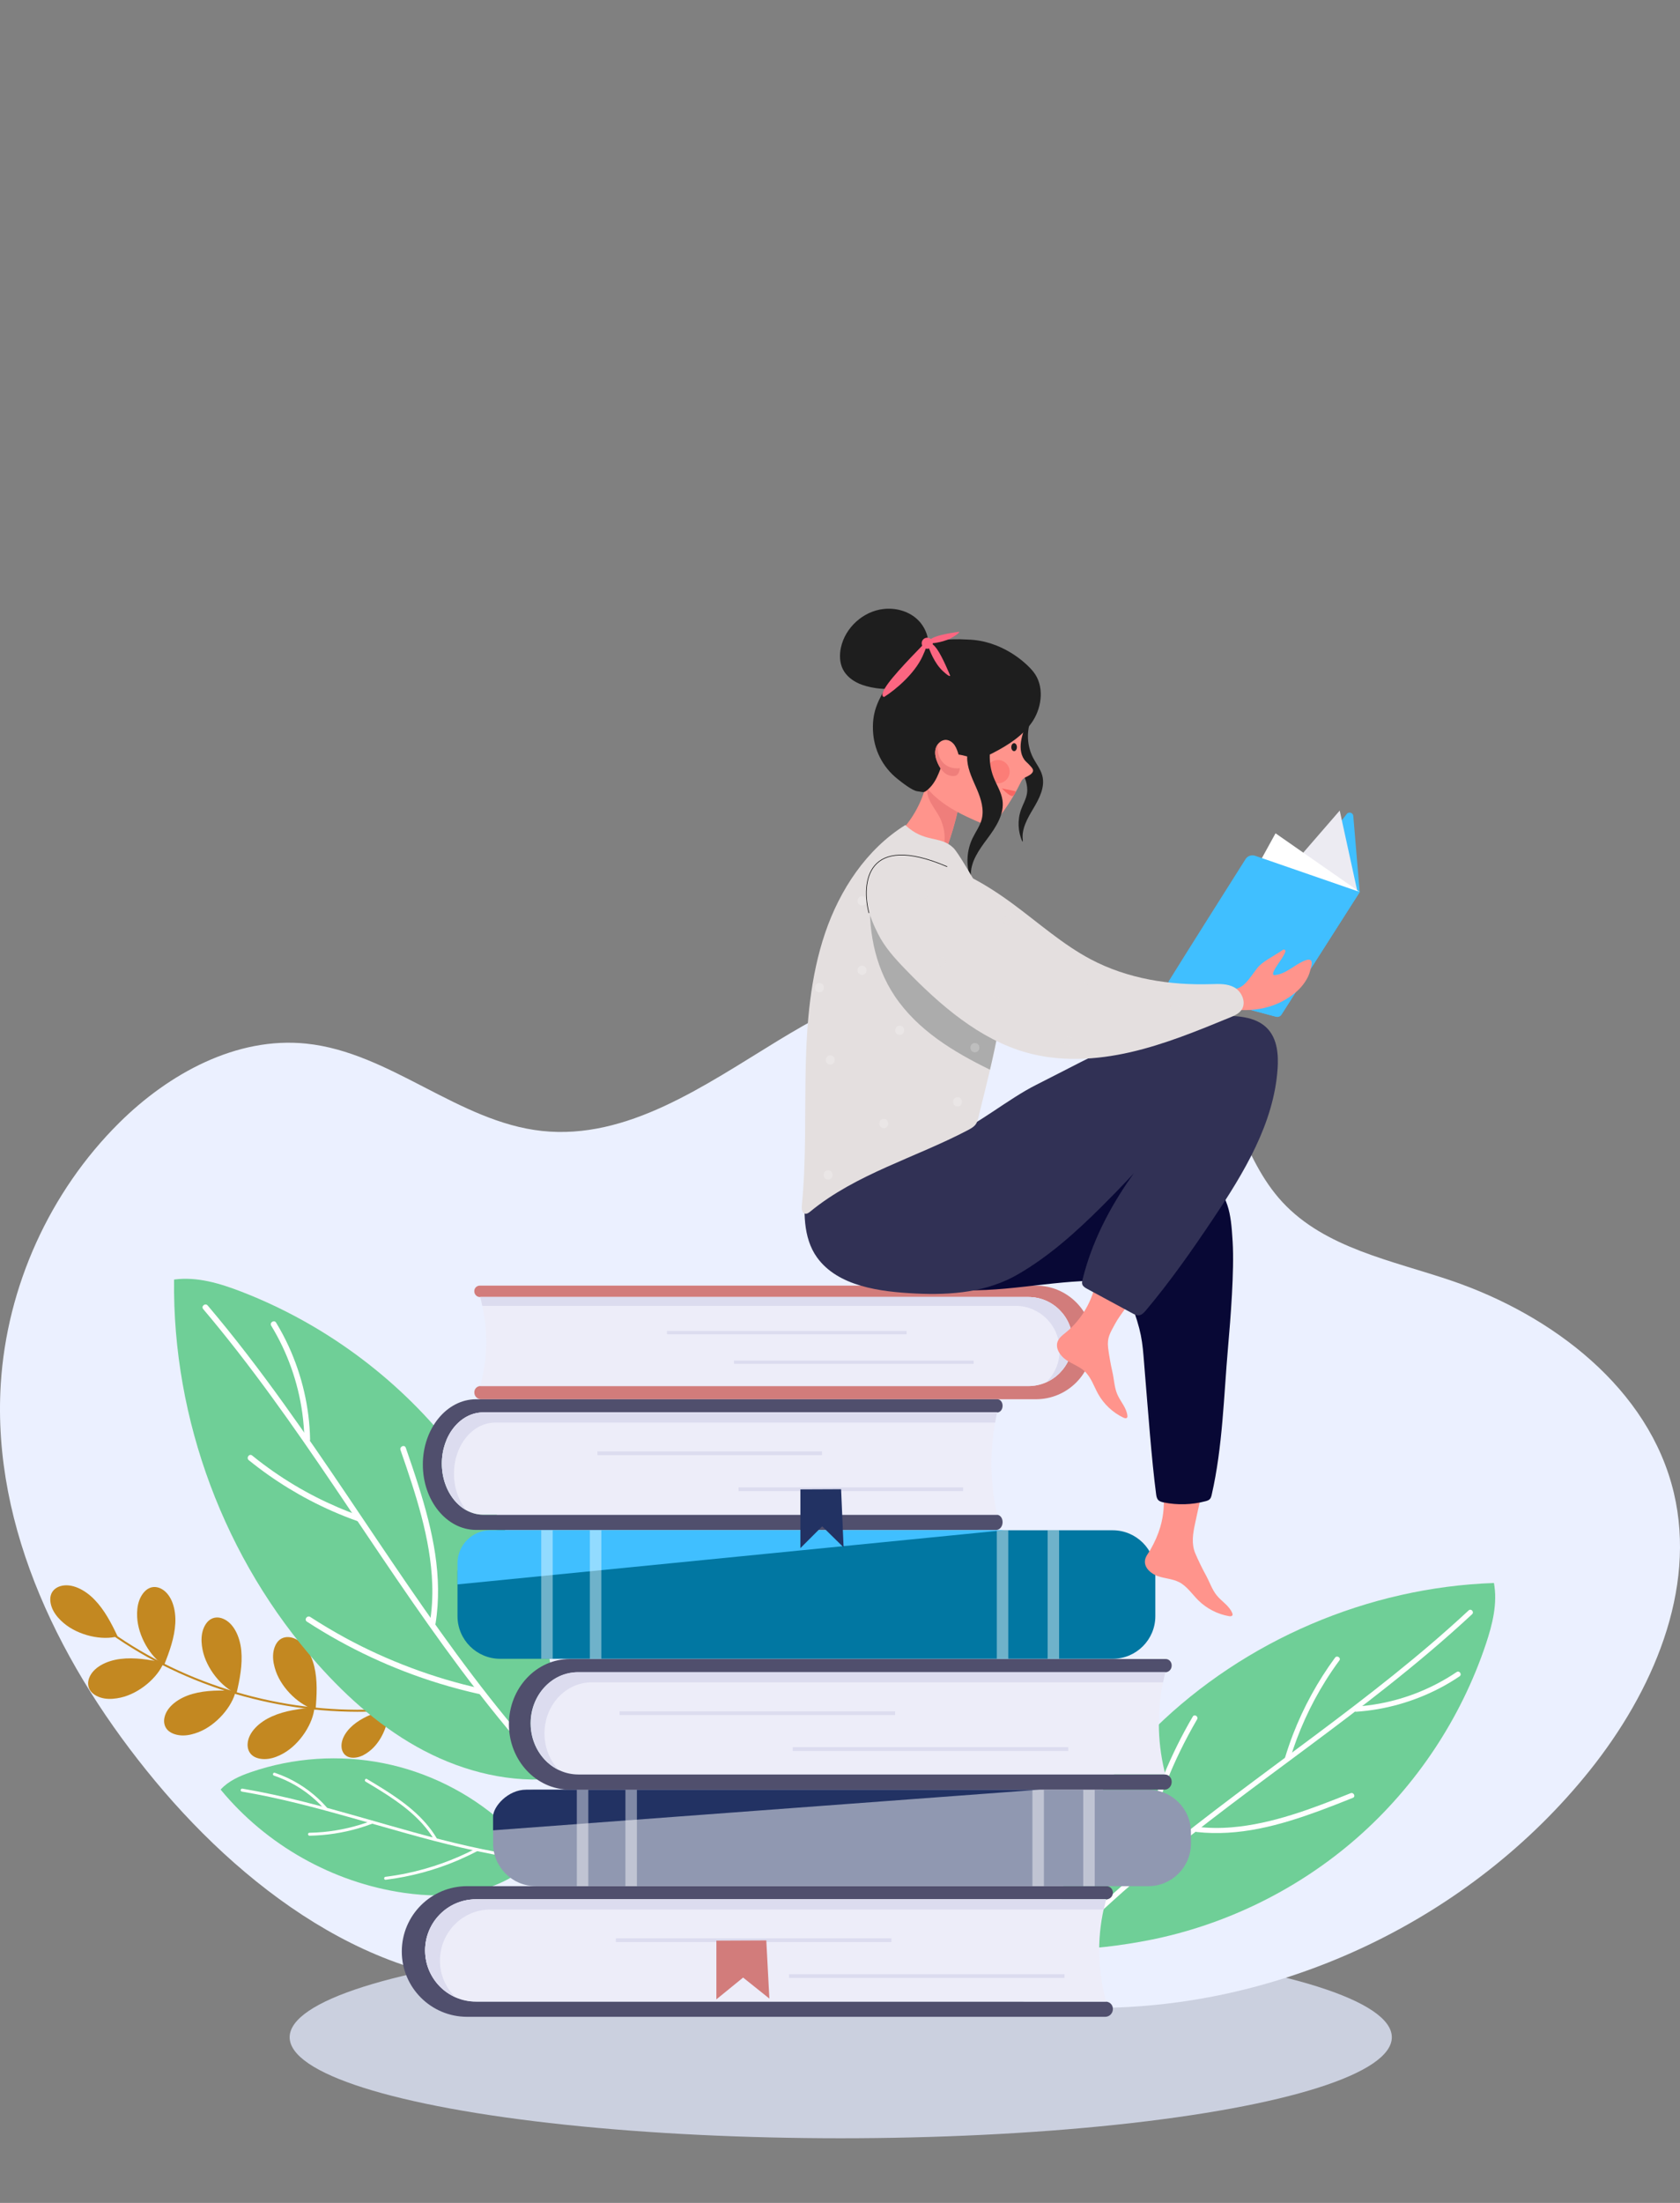 <svg width="290" height="380" viewBox="0 0 290 380" fill="none" xmlns="http://www.w3.org/2000/svg">
    <rect x="0" y="0" width="290" height="380" fill="#808080" stroke="none"/>
    <g clip-path="url(#clip0_1_405)">
        <ellipse cx="145.128" cy="351.424" rx="95.128" ry="17.424" fill="#CBD0DF" />
        <path
            d="M92.922 341.913C67.101 344.229 43.324 327.138 26.768 307.207C10.736 287.91 -1.411 263.785 0.132 238.752C1.174 221.928 8.59 205.573 20.565 193.694C29.141 185.188 40.841 178.779 52.863 180.023C67.336 181.518 79.076 193.522 93.541 195.087C108.272 196.675 121.586 187.254 134.234 179.546C145.622 172.605 158.027 166.626 171.317 165.57C184.616 164.514 198.979 169.193 206.725 180.039C212.755 188.49 214.314 199.759 221.378 207.373C228.755 215.315 240.26 217.42 250.527 220.91C268.015 226.865 284.673 239.542 288.934 257.501C292.92 274.31 285.222 291.901 274.43 305.392C253.997 330.926 221.573 346.451 188.845 346.357C182.117 346.342 175.241 345.661 169.14 342.828"
            fill="#EBF0FF" />
        <g opacity="0.46">
            <path opacity="0.46"
                d="M155.427 146.343C156.453 146.343 156.453 144.747 155.427 144.747C154.401 144.747 154.401 146.343 155.427 146.343Z"
                fill="white" />
        </g>
        <path
            d="M92.413 320.581C89.625 323.539 85.811 325.425 81.84 326.301C77.87 327.178 73.735 327.091 69.709 326.512C57.452 324.744 45.948 318.265 38.085 308.702C39.447 307.192 41.398 306.347 43.324 305.689C50.623 303.177 58.596 302.645 66.169 304.148C73.742 305.65 80.901 309.203 86.68 314.313C88.317 315.753 91.395 318.671 92.413 320.581Z"
            fill="#6FCF97" />
        <path
            d="M41.742 309.046C48.172 310.134 54.484 311.817 60.757 313.585C67.031 315.361 73.288 317.232 79.64 318.711C83.187 319.54 86.766 320.244 90.385 320.737C90.706 320.784 90.808 320.283 90.487 320.236C84.033 319.352 77.69 317.795 71.409 316.066C65.112 314.336 58.87 312.427 52.542 310.831C49.002 309.938 45.439 309.148 41.844 308.538C41.523 308.491 41.421 308.992 41.742 309.046Z"
            fill="white" />
        <path
            d="M82.107 318.891C80.219 319.877 78.261 320.73 76.256 321.442C74.251 322.154 72.192 322.733 70.109 323.163C68.926 323.406 67.736 323.601 66.537 323.75C66.216 323.789 66.247 324.298 66.576 324.259C68.722 323.993 70.853 323.578 72.944 323.015C75.027 322.451 77.079 321.747 79.068 320.894C80.196 320.409 81.308 319.884 82.396 319.313C82.522 319.251 82.537 319.063 82.467 318.961C82.373 318.836 82.224 318.828 82.107 318.891Z"
            fill="white" />
        <path
            d="M75.356 317.044C74.298 315.283 72.92 313.742 71.385 312.388C69.826 311.018 68.111 309.829 66.357 308.718C65.362 308.092 64.352 307.481 63.342 306.879C63.06 306.714 62.833 307.168 63.115 307.333C64.877 308.381 66.631 309.438 68.307 310.619C69.968 311.785 71.542 313.084 72.904 314.594C73.664 315.44 74.353 316.355 74.933 317.325C75.105 317.607 75.528 317.325 75.356 317.044Z"
            fill="white" />
        <path
            d="M64.125 314.094C61.447 315.103 58.651 315.753 55.8 316.019C55.001 316.097 54.202 316.136 53.404 316.152C53.075 316.16 53.114 316.668 53.443 316.66C56.325 316.606 59.199 316.167 61.964 315.354C62.747 315.127 63.53 314.861 64.297 314.571C64.595 314.461 64.43 313.984 64.125 314.094Z"
            fill="white" />
        <path
            d="M56.395 311.762C54.523 309.633 52.221 307.912 49.66 306.699C48.939 306.362 48.195 306.065 47.444 305.807C47.13 305.705 46.974 306.182 47.287 306.292C49.895 307.168 52.315 308.577 54.359 310.416C54.946 310.94 55.495 311.503 56.019 312.098C56.239 312.349 56.614 312.004 56.395 311.762Z"
            fill="white" />
        <path
            d="M183.48 335.965C182.337 328.938 183.762 321.629 186.769 315.174C189.777 308.718 194.296 303.052 199.394 298.075C214.901 282.918 236.195 273.809 257.881 273.066C258.531 276.571 257.631 280.179 256.503 283.559C252.219 296.385 244.481 308.045 234.316 316.973C224.15 325.902 211.588 332.076 198.313 334.682C194.578 335.41 187.232 336.576 183.48 335.965Z"
            fill="#6FCF97" />
        <path
            d="M253.519 277.792C245.147 285.578 236.093 292.566 226.938 299.406C217.783 306.245 208.518 312.951 199.684 320.205C194.75 324.259 189.957 328.492 185.415 332.984C185.007 333.383 185.595 334.056 186.002 333.649C194.116 325.612 203.028 318.452 212.121 311.558C221.237 304.649 230.541 297.997 239.508 290.892C244.52 286.924 249.423 282.808 254.106 278.457C254.529 278.066 253.942 277.401 253.519 277.792Z"
            fill="white" />
        <path
            d="M196.817 323.429C197.452 319.751 198.352 316.12 199.496 312.568C200.639 309.015 202.026 305.541 203.655 302.184C204.579 300.282 205.573 298.42 206.638 296.596C206.928 296.103 206.184 295.61 205.894 296.111C203.976 299.382 202.292 302.786 200.851 306.3C199.41 309.798 198.212 313.405 197.28 317.067C196.747 319.149 196.301 321.254 195.932 323.374C195.893 323.609 196.128 323.836 196.348 323.844C196.606 323.86 196.77 323.664 196.817 323.429Z"
            fill="white" />
        <path
            d="M206.576 316.019C210.147 316.418 213.773 316.144 217.29 315.447C220.861 314.743 224.346 313.616 227.761 312.364C229.695 311.652 231.614 310.893 233.532 310.126C234.065 309.915 233.673 309.117 233.141 309.328C229.805 310.658 226.46 311.981 223.03 313.045C219.639 314.101 216.146 314.923 212.598 315.213C210.609 315.377 208.612 315.354 206.631 315.127C206.067 315.064 206.012 315.948 206.576 316.019Z"
            fill="white" />
        <path
            d="M222.646 303.53C224.095 298.74 226.171 294.147 228.833 289.906C229.577 288.716 230.368 287.558 231.199 286.431C231.535 285.97 230.791 285.484 230.455 285.946C227.463 290.015 225.019 294.476 223.195 299.187C222.678 300.525 222.216 301.886 221.801 303.256C221.636 303.796 222.482 304.077 222.646 303.53Z"
            fill="white" />
        <path
            d="M234.128 295.274C239.085 294.937 243.933 293.568 248.35 291.299C249.595 290.657 250.794 289.945 251.953 289.162C252.43 288.842 251.921 288.106 251.444 288.427C247.449 291.119 242.899 292.989 238.169 293.865C236.814 294.116 235.443 294.288 234.065 294.382C233.485 294.421 233.556 295.313 234.128 295.274Z"
            fill="white" />
        <path
            d="M76.609 293.411C72.646 294.241 68.62 294.734 64.579 294.883C60.577 295.031 56.568 294.851 52.597 294.351C48.579 293.85 44.608 293.012 40.724 291.87C36.871 290.735 33.104 289.295 29.485 287.55C25.867 285.805 22.39 283.763 19.116 281.439C18.709 281.149 18.302 280.852 17.902 280.555C17.722 280.422 17.534 280.719 17.722 280.852C20.98 283.27 24.45 285.406 28.076 287.237C31.678 289.053 35.422 290.579 39.267 291.792C43.113 293.005 47.06 293.904 51.054 294.491C55.072 295.078 59.136 295.344 63.201 295.266C67.234 295.196 71.26 294.789 75.223 294.037C75.716 293.944 76.209 293.85 76.695 293.74C76.914 293.709 76.836 293.365 76.609 293.411Z"
            fill="#C38821" />
        <path
            d="M20.299 282.268C17.675 283.02 13.548 282.143 11.018 279.999C10.321 279.412 9.663 278.708 9.209 277.863C8.755 277.018 8.543 275.992 8.771 275.179C9.013 274.333 9.687 273.825 10.431 273.606C12.318 273.05 14.613 274.177 16.312 275.938C18.02 277.69 19.226 279.991 20.299 282.268Z"
            fill="#C38821" />
        <path
            d="M28.248 286.799C27.261 289.342 24.082 292.105 20.847 292.832C19.954 293.028 18.999 293.138 18.051 292.989C17.104 292.84 16.156 292.394 15.647 291.721C15.122 291.025 15.122 290.172 15.388 289.452C16.085 287.613 18.364 286.463 20.792 286.165C23.22 285.86 25.781 286.283 28.248 286.799Z"
            fill="#C38821" />
        <path
            d="M28.311 287.253C25.977 285.837 23.815 282.214 23.674 278.903C23.635 277.996 23.698 277.033 24.019 276.125C24.34 275.218 24.935 274.365 25.695 273.989C26.478 273.59 27.316 273.747 27.974 274.138C29.666 275.147 30.394 277.597 30.261 280.03C30.128 282.472 29.258 284.913 28.311 287.253Z"
            fill="#C38821" />
        <path
            d="M40.693 291.698C40.105 294.358 37.38 297.575 34.294 298.787C33.448 299.116 32.516 299.374 31.553 299.367C30.59 299.359 29.595 299.069 28.984 298.482C28.358 297.872 28.224 297.035 28.389 296.276C28.796 294.351 30.88 292.864 33.229 292.199C35.578 291.533 38.171 291.557 40.693 291.698Z"
            fill="#C38821" />
        <path
            d="M40.818 292.128C38.296 291.087 35.61 287.832 34.968 284.585C34.788 283.692 34.709 282.73 34.882 281.791C35.054 280.844 35.524 279.913 36.213 279.42C36.926 278.911 37.771 278.927 38.492 279.224C40.317 279.96 41.413 282.276 41.648 284.702C41.883 287.128 41.398 289.679 40.818 292.128Z"
            fill="#C38821" />
        <path
            d="M54.281 294.523C54.077 297.238 51.829 300.806 48.947 302.442C48.156 302.888 47.271 303.271 46.316 303.397C45.36 303.53 44.334 303.381 43.645 302.88C42.94 302.364 42.69 301.55 42.745 300.783C42.878 298.819 44.726 297.058 46.966 296.072C49.19 295.078 51.767 294.742 54.281 294.523Z"
            fill="#C38821" />
        <path
            d="M54.469 294.937C51.829 294.257 48.712 291.416 47.616 288.286C47.318 287.425 47.099 286.486 47.138 285.531C47.177 284.569 47.506 283.583 48.117 282.996C48.751 282.393 49.597 282.292 50.349 282.48C52.26 282.957 53.67 285.085 54.249 287.464C54.821 289.835 54.696 292.426 54.469 294.937Z"
            fill="#C38821" />
        <path
            d="M66.968 294.742C67.258 296.902 66.083 300.063 64.094 301.808C63.545 302.285 62.919 302.731 62.191 302.99C61.47 303.248 60.632 303.303 60.021 303.021C59.387 302.731 59.058 302.137 58.972 301.526C58.752 299.969 59.912 298.287 61.501 297.152C63.076 296.009 65.034 295.321 66.968 294.742Z"
            fill="#C38821" />
        <path
            d="M67.179 295.031C65.002 294.93 62.097 293.224 60.726 290.954C60.35 290.328 60.029 289.632 59.904 288.881C59.778 288.122 59.872 287.3 60.256 286.737C60.656 286.157 61.298 285.946 61.916 285.97C63.491 286.024 64.939 287.464 65.778 289.225C66.615 290.986 66.944 293.036 67.179 295.031Z"
            fill="#C38821" />
        <path
            d="M96.196 306.754C88.309 307.653 80.251 305.682 73.218 302.004C66.185 298.326 60.115 292.997 54.837 287.065C38.766 269.02 29.744 244.871 30.049 220.722C33.989 220.183 37.959 221.38 41.664 222.812C55.722 228.243 68.299 237.461 77.713 249.23C87.127 260.999 93.345 275.288 95.546 290.195C96.157 294.382 97.073 302.614 96.196 306.754Z"
            fill="#6FCF97" />
        <path
            d="M35.077 225.817C43.308 235.536 50.623 245.975 57.75 256.507C64.885 267.048 71.871 277.706 79.491 287.902C83.751 293.599 88.207 299.155 92.977 304.437C93.4 304.907 94.183 304.289 93.752 303.819C85.231 294.374 77.721 284.084 70.523 273.614C63.31 263.12 56.38 252.423 48.939 242.078C44.781 236.295 40.458 230.629 35.853 225.199C35.438 224.706 34.662 225.324 35.077 225.817Z"
            fill="white" />
        <path
            d="M82.929 291.26C78.864 290.36 74.87 289.17 70.978 287.707C67.085 286.251 63.287 284.53 59.63 282.542C57.562 281.415 55.534 280.21 53.56 278.927C53.028 278.583 52.44 279.381 52.98 279.733C56.528 282.034 60.233 284.092 64.062 285.876C67.884 287.66 71.831 289.178 75.873 290.414C78.167 291.119 80.485 291.721 82.827 292.246C83.086 292.3 83.344 292.05 83.375 291.807C83.399 291.518 83.195 291.322 82.929 291.26Z"
            fill="white" />
        <path
            d="M75.191 280.015C75.826 276.063 75.708 272.025 75.121 268.073C74.518 264.059 73.453 260.131 72.231 256.273C71.542 254.082 70.798 251.906 70.046 249.739C69.834 249.136 68.926 249.527 69.137 250.13C70.445 253.91 71.737 257.697 72.748 261.563C73.75 265.389 74.478 269.31 74.612 273.277C74.69 275.492 74.557 277.722 74.204 279.905C74.103 280.539 75.089 280.648 75.191 280.015Z"
            fill="white" />
        <path
            d="M62.128 261.492C56.865 259.63 51.861 257.079 47.279 253.894C45.995 253.002 44.742 252.063 43.528 251.077C43.034 250.678 42.447 251.476 42.948 251.883C47.318 255.42 52.166 258.378 57.312 260.647C58.776 261.297 60.264 261.883 61.776 262.416C62.371 262.635 62.731 261.703 62.128 261.492Z"
            fill="white" />
        <path
            d="M53.529 248.291C53.419 242.766 52.142 237.296 49.848 232.273C49.198 230.856 48.469 229.487 47.663 228.157C47.334 227.609 46.488 228.133 46.817 228.681C49.605 233.259 51.446 238.415 52.182 243.729C52.393 245.255 52.511 246.781 52.542 248.322C52.55 248.964 53.544 248.933 53.529 248.291Z"
            fill="white" />
        <path
            d="M82.208 345.277C77.329 345.277 73.382 341.326 73.382 336.458C73.382 331.583 77.337 327.639 82.208 327.639H190.959C191.594 327.639 192.103 327.131 192.103 326.497V326.458C192.103 325.855 191.609 325.362 191.006 325.362H80.634C74.408 325.362 69.357 330.409 69.357 336.63C69.357 342.852 74.408 347.899 80.634 347.899H190.779C191.508 347.899 192.103 347.304 192.103 346.576V346.514C192.103 345.833 191.555 345.285 190.873 345.285H82.208V345.277Z"
            fill="#504F6D" />
        <path
            d="M73.382 336.45C73.382 341.326 77.298 345.27 82.122 345.27H190.936L190.779 344.659C189.393 339.268 189.393 333.618 190.779 328.234L190.936 327.624H82.122C77.29 327.631 73.382 331.583 73.382 336.45Z"
            fill="#EDEDF9" />
        <path
            d="M75.943 338.203C75.943 333.328 79.859 329.384 84.683 329.384H190.529C190.615 329.001 190.685 328.625 190.787 328.242L190.944 327.631H82.122C77.29 327.631 73.382 331.583 73.382 336.45C73.382 340.058 75.528 343.149 78.598 344.518C76.961 342.922 75.943 340.684 75.943 338.203Z"
            fill="#DCDCEF" />
        <path d="M153.868 334.353H106.314V335.003H153.868V334.353Z" fill="#DCDCEF" />
        <path d="M183.762 340.551H136.208V341.2H183.762V340.551Z" fill="#DCDCEF" />
        <path d="M123.662 334.76V344.886L128.274 341.13L132.809 344.753L132.277 334.721L123.662 334.76Z"
            fill="#D27C7B" />
        <path
            d="M198.211 325.361H92.483C88.418 325.361 85.121 322.067 85.121 318.006V316.081C85.121 312.019 88.418 308.725 92.483 308.725H198.219C202.283 308.725 205.58 312.019 205.58 316.081V318.006C205.58 322.067 202.283 325.361 198.211 325.361Z"
            fill="#9098B1" />
        <path opacity="0.43" d="M188.97 308.718H186.989V325.362H188.97V308.718Z" fill="white" />
        <path opacity="0.43" d="M180.199 308.718H178.217V325.362H180.199V308.718Z" fill="white" />
        <path d="M85.114 313.366V315.729L179.439 308.718H90.823C87.667 308.718 85.114 311.644 85.114 313.366Z"
            fill="#223263" />
        <path opacity="0.43" d="M101.553 308.718H99.571V325.362H101.553V308.718Z" fill="white" />
        <path opacity="0.43" d="M109.94 308.718H107.959V325.362H109.94V308.718Z" fill="white" />
        <path
            d="M91.591 297.277C91.591 302.152 95.24 306.096 99.736 306.096H201.156L201.007 305.486C199.715 300.094 199.715 294.444 201.007 289.061L201.156 288.45H99.736C95.24 288.45 91.591 292.402 91.591 297.277Z"
            fill="#EDEDF9" />
        <path
            d="M99.822 306.096C95.279 306.096 91.591 302.144 91.591 297.277C91.591 292.402 95.272 288.458 99.822 288.458H201.188C201.775 288.458 202.253 287.949 202.253 287.316V287.276C202.253 286.674 201.799 286.181 201.235 286.181H98.357C92.554 286.181 87.847 291.228 87.847 297.449C87.847 303.67 92.554 308.718 98.357 308.718H201.015C201.697 308.718 202.253 308.123 202.253 307.395V307.333C202.253 306.652 201.736 306.104 201.101 306.104H99.822V306.096Z"
            fill="#504F6D" />
        <path
            d="M93.987 299.022C93.987 294.147 97.637 290.203 102.132 290.203H200.78C200.859 289.82 200.929 289.444 201.015 289.061L201.164 288.45H99.744C95.24 288.45 91.599 292.402 91.599 297.269C91.599 300.877 93.596 303.968 96.462 305.337C94.935 303.741 93.987 301.503 93.987 299.022Z"
            fill="#DCDCEF" />
        <path d="M154.511 295.196H106.957V295.845H154.511V295.196Z" fill="#DCDCEF" />
        <path d="M184.396 301.393H136.842V302.043H184.396V301.393Z" fill="#DCDCEF" />
        <path
            d="M177.465 239.096C181.71 239.096 185.148 235.661 185.148 231.42C185.148 227.178 181.71 223.743 177.465 223.743H82.866C82.318 223.743 81.872 223.297 81.872 222.749V222.718C81.872 222.194 82.295 221.771 82.819 221.771H178.828C184.248 221.771 188.633 226.161 188.633 231.568C188.633 236.983 184.24 241.366 178.828 241.366H83.031C82.396 241.366 81.879 240.849 81.879 240.215V240.161C81.879 239.566 82.357 239.088 82.952 239.088H177.465V239.096Z"
            fill="#D27C7B" />
        <path
            d="M185.148 231.42C185.148 235.661 181.741 239.096 177.544 239.096H82.89L83.023 238.564C84.229 233.877 84.229 228.963 83.023 224.275L82.89 223.743H177.544C181.741 223.743 185.148 227.178 185.148 231.42Z"
            fill="#EDEDF9" />
        <path
            d="M182.916 232.938C182.916 228.696 179.509 225.261 175.312 225.261H83.25C83.18 224.933 83.109 224.596 83.031 224.267L82.898 223.735H177.544C181.741 223.735 185.148 227.171 185.148 231.412C185.148 234.55 183.284 237.242 180.614 238.431C182.031 237.046 182.916 235.098 182.916 232.938Z"
            fill="#DCDCEF" />
        <path d="M156.5 229.596H115.133V230.16H156.5V229.596Z" fill="#DCDCEF" />
        <path d="M168.067 234.698H126.7V235.262H168.067V234.698Z" fill="#DCDCEF" />
        <path
            d="M192.072 286.141H86.336C82.271 286.141 78.974 282.847 78.974 278.785V271.328C78.974 267.266 82.271 263.972 86.336 263.972H192.072C196.136 263.972 199.433 267.266 199.433 271.328V278.785C199.433 282.847 196.136 286.141 192.072 286.141Z"
            fill="#0177A2" />
        <path opacity="0.43" d="M182.822 263.965H180.841V286.142H182.822V263.965Z" fill="white" />
        <path opacity="0.43" d="M174.051 263.965H172.069V286.142H174.051V263.965Z" fill="white" />
        <path d="M78.974 269.662V273.308L173.299 263.965H84.675C81.527 263.965 78.974 266.516 78.974 269.662Z"
            fill="#40BFFF" />
        <path opacity="0.43" d="M95.405 263.965H93.423V286.142H95.405V263.965Z" fill="white" />
        <path opacity="0.43" d="M103.8 263.965H101.819V286.142H103.8V263.965Z" fill="white" />
        <path
            d="M83.469 261.289C79.491 261.289 76.272 257.337 76.272 252.47C76.272 247.595 79.491 243.651 83.469 243.651H172.132C172.649 243.651 173.064 243.142 173.064 242.508V242.469C173.064 241.866 172.665 241.373 172.171 241.373H82.185C77.11 241.373 72.99 246.421 72.99 252.642C72.99 258.863 77.11 263.91 82.185 263.91H171.983C172.578 263.91 173.064 263.315 173.064 262.588V262.525C173.064 261.844 172.618 261.297 172.062 261.297H83.469V261.289Z"
            fill="#504F6D" />
        <path
            d="M76.272 252.462C76.272 257.337 79.46 261.281 83.399 261.281H172.116L171.991 260.671C170.855 255.279 170.855 249.629 171.991 244.245L172.116 243.635H83.399C79.46 243.643 76.272 247.595 76.272 252.462Z"
            fill="#EDEDF9" />
        <path
            d="M78.363 254.215C78.363 249.34 81.55 245.396 85.49 245.396H171.78C171.85 245.012 171.905 244.637 171.991 244.253L172.116 243.643H83.399C79.46 243.643 76.272 247.595 76.272 252.462C76.272 256.069 78.018 259.16 80.525 260.53C79.193 258.933 78.363 256.695 78.363 254.215Z"
            fill="#DCDCEF" />
        <path d="M141.894 250.365H103.127V251.014H141.894V250.365Z" fill="#DCDCEF" />
        <path d="M166.258 256.562H127.491V257.212H166.258V256.562Z" fill="#DCDCEF" />
        <path d="M138.166 256.922V267.048L141.925 263.292L145.622 266.923L145.191 256.891L138.166 256.922Z"
            fill="#223263" />
        <path
            d="M160.087 134.371C159.327 138.416 157.134 142.18 153.994 144.833C153.884 144.927 153.767 145.029 153.743 145.177C153.72 145.318 153.806 145.451 153.9 145.561C154.276 145.999 154.847 146.202 155.404 146.375C157.479 147.016 159.656 147.345 161.833 147.353C162.241 147.353 162.679 147.329 162.992 147.063C163.22 146.868 163.329 146.578 163.431 146.304C164.238 144.074 164.903 141.797 165.42 139.481C165.444 139.379 165.467 139.269 165.444 139.16C165.405 138.948 165.201 138.815 165.021 138.706C163.674 137.853 162.468 136.773 161.473 135.529"
            fill="#FF948C" />
        <path
            d="M165.428 139.168C165.389 138.956 165.185 138.823 165.005 138.714C163.658 137.861 162.452 136.781 161.457 135.537L160.079 134.371C160.009 134.731 159.922 135.091 159.828 135.443C159.962 135.795 160.048 136.178 160.063 136.617C160.134 138.236 161.794 139.934 162.413 141.429C163.243 143.432 163.251 145.357 162.601 147.259C162.734 147.22 162.867 147.157 162.977 147.063C163.204 146.868 163.314 146.578 163.415 146.304C164.222 144.074 164.888 141.797 165.405 139.481C165.428 139.379 165.452 139.269 165.428 139.168Z"
            fill="#EF7E7B" />
        <path
            d="M176.494 145.209C175.703 143.487 175.609 141.453 176.251 139.668C176.588 138.729 177.121 137.853 177.277 136.867C177.505 135.427 176.894 133.987 176.189 132.712C175.484 131.436 174.654 130.184 174.372 128.752C174.004 126.858 174.724 124.793 176.189 123.54L177.865 124.417C177.168 126.459 177.34 128.791 178.327 130.708C178.867 131.749 179.643 132.696 179.932 133.839C180.418 135.771 179.408 137.736 178.39 139.441C177.371 141.155 176.267 143.033 176.565 144.997"
            fill="#1E1E1E" />
        <path
            d="M169.344 114.111C171.756 114.338 174.043 115.613 175.5 117.538C176.956 119.464 177.559 122.022 177.121 124.393C176.901 125.591 176.424 126.733 176.244 127.938C176.063 129.143 176.228 130.497 177.089 131.358C177.418 131.679 177.685 131.914 177.982 132.266C178.28 132.618 178.46 132.9 178.202 133.275C177.857 133.768 177.191 133.932 176.698 134.285C176.424 134.48 176.275 134.793 176.126 135.091C174.873 137.657 173.283 140.067 171.411 142.227C171.31 142.345 171.2 142.462 171.059 142.517C170.84 142.595 170.597 142.509 170.378 142.415C167.973 141.398 165.546 140.38 163.376 138.925C161.207 137.469 159.28 135.544 158.254 133.142C157.283 130.881 157.173 128.275 157.941 125.935"
            fill="#FF948C" />
        <path
            d="M175.539 128.885C175.539 129.261 175.32 129.574 175.053 129.574C174.787 129.574 174.568 129.269 174.568 128.885C174.568 128.502 174.787 128.197 175.053 128.197C175.32 128.197 175.539 128.502 175.539 128.885Z"
            fill="#1E1E1E" />
        <path opacity="0.51"
            d="M174.278 133.111C174.278 134.222 173.377 135.122 172.265 135.122C171.153 135.122 170.252 134.222 170.252 133.111C170.252 132 171.153 131.1 172.265 131.1C173.377 131.1 174.278 132 174.278 133.111Z"
            fill="#F96662" />
        <path
            d="M175.319 136.491L172.939 135.998C172.939 135.998 174.004 137.125 174.575 137.289C175.155 137.454 175.319 136.491 175.319 136.491Z"
            fill="#F96662" />
        <path
            d="M155.826 118.54C152.443 119.291 149.522 118.446 148.339 117.945C147.157 117.437 146.076 116.599 145.496 115.449C144.925 114.307 144.893 112.953 145.16 111.701C145.904 108.25 149.013 105.433 152.529 105.049C154.55 104.822 156.688 105.378 158.215 106.716C159.742 108.054 160.572 110.214 160.149 112.194"
            fill="#1E1E1E" />
        <path
            d="M178.397 115.903C177.082 114.244 172.876 110.472 167.049 110.324C163.588 110.112 160.831 110.464 158.45 111.912C156.069 113.36 154.761 115.449 153.344 117.844C151.644 120.708 150.571 122.586 150.689 125.919C150.806 129.253 152.318 132.297 154.934 134.371C155.631 134.926 157.455 136.39 158.348 136.491C159.452 136.617 159.437 136.867 160.259 136.116C161.081 135.372 161.645 134.371 162.06 133.338C162.515 132.203 162.93 130.873 164.042 130.356C164.95 129.934 165.945 130.223 166.955 130.489C166.947 130.732 166.947 130.974 166.971 131.217C167.128 132.978 167.973 134.59 168.663 136.217C169.352 137.845 169.908 139.653 169.454 141.359C169.14 142.525 168.396 143.518 167.872 144.606C166.877 146.68 166.728 149.137 167.472 151.312L167.59 151.07C167.48 148.66 169.038 146.539 170.487 144.598C171.928 142.665 173.393 140.42 173.048 138.033C172.845 136.624 172.022 135.388 171.505 134.065C171.02 132.829 170.808 131.491 170.855 130.161C171.012 130.082 171.177 130.004 171.333 129.926C174.012 128.549 176.667 126.874 178.303 124.346C179.909 121.827 180.261 118.266 178.397 115.903Z"
            fill="#1E1E1E" />
        <path
            d="M152.623 120.223C152.623 120.223 151.589 120.223 153.336 117.852C155.082 115.48 159.828 110.738 159.828 110.738C159.828 110.738 160.604 110.269 159.233 113.235C157.863 116.2 154.659 118.939 152.623 120.223Z"
            fill="#FC6681" />
        <path
            d="M160.048 110.832C160.048 110.832 160.706 110.527 161.708 111.92C162.703 113.305 164.003 116.513 164.003 116.513C164.003 116.513 164.12 117.022 162.734 115.739C161.348 114.455 160.392 112.186 160.048 110.832Z"
            fill="#FC6681" />
        <path
            d="M160.048 111.012C160.048 111.012 160.063 110.386 161.41 109.862C162.757 109.338 165.522 108.985 165.522 108.985C165.522 108.985 165.945 108.993 164.543 109.862C163.141 110.731 161.168 111.02 160.048 111.012Z"
            fill="#FC6681" />
        <path
            d="M161.011 110.957C161.011 111.482 160.58 111.912 160.055 111.912C159.531 111.912 159.1 111.482 159.1 110.957C159.1 110.433 159.531 110.003 160.055 110.003C160.58 110.003 161.011 110.433 161.011 110.957Z"
            fill="#FC6681" />
        <path
            d="M165.49 130.255C165.89 131.201 165.905 133.58 164.911 133.815C164.253 133.964 163.556 133.729 163.031 133.299C162.514 132.876 162.154 132.281 161.88 131.663C161.528 130.881 161.3 129.996 161.504 129.159C161.716 128.322 162.467 127.586 163.329 127.633C163.932 127.672 164.464 128.071 164.801 128.572C165.138 129.089 165.318 129.675 165.49 130.255Z"
            fill="#FF948C" />
        <path
            d="M165.209 132.54C162.656 132.54 161.559 130.278 161.927 128.337C161.732 128.58 161.583 128.869 161.504 129.167C161.293 130.004 161.528 130.881 161.88 131.671C162.154 132.281 162.515 132.876 163.032 133.306C163.548 133.729 164.253 133.972 164.911 133.823C165.365 133.721 165.608 133.166 165.702 132.516C165.538 132.524 165.381 132.54 165.209 132.54Z"
            fill="#EF7E7B" />
        <path
            d="M200.506 254.543C200.906 258.065 201.705 261.852 198.572 267.353C198.219 267.964 197.703 268.519 197.64 269.224C197.515 270.483 198.713 271.493 199.903 271.9C201.101 272.299 202.417 272.346 203.545 272.925C204.9 273.621 205.761 274.975 206.842 276.047C208.275 277.471 210.155 278.442 212.144 278.786C212.371 278.825 212.685 278.817 212.755 278.59C212.794 278.489 212.755 278.371 212.716 278.27C212.207 277.002 210.899 276.266 210.037 275.21C209.192 274.169 208.792 272.847 208.134 271.673C207.602 270.718 206.725 268.918 206.31 267.909C205.636 266.273 205.918 264.528 206.294 262.799C206.67 261.07 207.523 256.907 208.197 255.099"
            fill="#FF948C" />
        <path
            d="M157.596 198.96C167.331 195.76 177.646 194.304 187.889 194.688C195.494 194.977 203.749 196.652 208.589 202.513C212.074 206.739 212.457 208.758 212.779 214.22C213.076 219.181 212.418 227.476 211.98 232.429C211.244 240.849 211.056 249.582 209.168 257.822C209.105 258.096 209.035 258.386 208.847 258.589C208.651 258.8 208.354 258.894 208.072 258.965C205.73 259.583 203.247 259.653 200.874 259.168C200.53 259.098 200.17 259.004 199.935 258.753C199.684 258.487 199.613 258.096 199.566 257.728C198.791 251.898 198.133 242.813 197.64 236.952C197.24 232.226 197.311 230.7 195.76 226.224C195.345 225.026 194.867 223.806 193.99 222.882C192.205 221.004 189.299 220.856 186.707 220.996C177.951 221.45 169.101 223.688 160.518 221.881"
            fill="#080835" />
        <path
            d="M189.213 220.84C188.633 224.338 186.738 227.601 183.989 229.847C183.441 230.293 182.838 230.731 182.58 231.388C182.117 232.562 182.987 233.861 184.028 234.581C185.07 235.293 186.323 235.7 187.247 236.561C188.359 237.602 188.821 239.135 189.565 240.466C190.552 242.226 192.095 243.674 193.92 244.543C194.131 244.644 194.429 244.715 194.562 244.527C194.625 244.433 194.625 244.316 194.609 244.206C194.468 242.845 193.411 241.78 192.87 240.528C192.338 239.3 192.322 237.915 192.009 236.608C191.758 235.544 191.406 233.572 191.281 232.484C191.077 230.731 191.641 229.933 192.479 228.368C193.309 226.811 195.533 224.08 196.677 222.522"
            fill="#FF948C" />
        <path
            d="M139.114 204.61C138.691 208.726 138.573 213.492 141.032 216.904C144.643 221.912 151.903 222.828 158.074 223.133C164.245 223.438 170.433 222.898 175.774 219.791C181.115 216.693 185.759 212.514 190.137 208.163C196.52 201.832 202.449 195.056 208.22 188.162C198.838 197.395 190.004 207.967 186.863 220.746C186.801 221.012 186.738 221.294 186.824 221.552C186.942 221.912 187.302 222.123 187.639 222.311C190.247 223.72 192.855 225.128 195.47 226.545C195.831 226.74 196.214 226.936 196.622 226.889C197.107 226.826 197.475 226.427 197.796 226.052C202.018 221.036 205.793 215.652 209.434 210.205C214.721 202.31 219.905 193.796 220.54 184.319C220.704 181.909 220.477 179.256 218.832 177.48C217.015 175.516 214.047 175.219 211.369 175.242C200.428 175.328 188.665 182.23 178.883 187.129C169.109 192.035 157.737 205.111 150.767 190.4"
            fill="#313155" />
        <path
            d="M218.934 157.917L232.467 140.42C232.82 139.958 233.556 140.177 233.603 140.756L234.707 153.856L226.413 166.846L218.934 157.917Z"
            fill="#40BFFF" />
        <path d="M212.551 161.399L231.261 139.825L234.261 153.55L212.551 161.399Z" fill="#ECEBF2" />
        <path d="M210.468 161.399L220.18 143.745L234.707 153.863L210.468 161.399Z" fill="white" />
        <path
            d="M201.806 169.162C204.258 165.194 212.685 151.86 215.003 148.198C215.355 147.642 216.036 147.408 216.655 147.619L234.715 153.863L221.205 175.015C221.002 175.328 220.626 175.477 220.266 175.383L202.386 170.61C201.751 170.437 201.462 169.717 201.806 169.162Z"
            fill="#40BFFF" />
        <path
            d="M234.308 153.723C234.112 154.482 233.619 155.194 232.741 155.71C230.384 157.095 228.724 159.654 226.562 161.368C224.346 163.121 221.949 164.78 219.451 166.118C214.407 168.825 208.025 170.281 202.331 170.586C202.347 170.594 202.362 170.602 202.386 170.61L220.266 175.383C220.626 175.477 221.002 175.328 221.205 175.015L234.715 153.863L234.308 153.723Z"
            fill="#40BFFF" />
        <path
            d="M156.273 142.321C149.569 146.492 144.964 153.488 142.426 160.961C139.889 168.434 139.247 176.416 139.074 184.304C138.902 192.192 139.184 200.111 138.409 207.96C138.354 208.499 138.409 209.219 138.941 209.352C139.294 209.438 139.63 209.196 139.905 208.961C147.807 202.482 158.035 199.704 167.081 194.946C167.613 194.664 168.169 194.359 168.49 193.851C168.694 193.53 168.788 193.154 168.882 192.778C169.234 191.346 169.587 189.914 169.939 188.482C171.482 182.207 173.033 175.884 173.268 169.428C173.51 162.972 172.054 157.917 168.545 152.486C167.879 151.461 165.444 147.11 164.567 146.257C162.335 144.074 159.586 145.475 156.273 142.321Z"
            fill="#E4DFDF" />
        <path
            d="M169.994 152.862C169.469 154.028 168.388 154.92 166.924 154.834C161.52 154.505 155.717 154.497 150.297 153.683C149.733 159.951 150.9 166.54 154.448 171.822C158.419 177.73 164.621 181.463 170.887 184.523C172.062 179.546 173.072 174.522 173.26 169.42C173.463 163.739 172.594 157.886 169.994 152.862Z"
            fill="#ACACAC" />
        <path
            d="M211.815 170.422C212.833 170.993 214.157 170.469 214.964 169.623C215.778 168.786 216.326 167.886 217.047 166.971C217.916 165.859 219.733 165.03 221.464 163.848C221.668 163.708 221.942 163.888 221.879 164.13C221.597 165.163 220.039 166.838 219.78 167.8C219.749 167.91 219.725 168.043 219.796 168.129C219.866 168.215 219.992 168.215 220.101 168.199C222.036 168.004 223.492 166.368 225.301 165.672C225.568 165.57 225.857 165.492 226.132 165.57C226.719 165.75 226.28 166.939 226.132 167.534C225.834 168.77 224.847 170.132 223.9 170.969C220.446 173.99 216.303 174.663 211.76 174.029"
            fill="#FF948C" />
        <path
            d="M150.618 149.818C153.109 148.026 156.328 147.916 159.272 148.433C164.927 149.426 170.127 152.447 174.873 155.945C179.29 159.2 183.449 162.917 188.242 165.46C194.664 168.864 201.955 169.983 209.09 169.764C210.445 169.725 211.878 169.655 213.084 170.336C214.29 171.016 215.12 172.754 214.423 174.021C214 174.796 213.162 175.164 212.387 175.485C206.733 177.809 201.047 180.148 195.134 181.502C189.221 182.856 183.01 183.208 177.16 181.557C169.101 179.288 162.303 173.434 156.265 167.182C154.479 165.335 152.709 163.395 151.535 161.031C150.36 158.676 147.901 153.198 150.618 149.818Z"
            fill="#E4DFDF" />
        <path d="M150 157.5C148.667 152.333 149.5 143.5 163.5 149.5" stroke="black" stroke-width="0.1" />
        <g opacity="0.46">
            <path opacity="0.46"
                d="M159.296 155.068C160.322 155.068 160.322 153.472 159.296 153.472C158.27 153.48 158.27 155.068 159.296 155.068Z"
                fill="#E4DFDF" />
        </g>
        <g opacity="0.46">
            <path opacity="0.46"
                d="M172.156 172.159C173.181 172.159 173.181 170.562 172.156 170.562C171.13 170.57 171.13 172.159 172.156 172.159Z"
                fill="#E4DFDF" />
        </g>
        <g opacity="0.46">
            <path opacity="0.46"
                d="M173.902 159.56C174.928 159.56 174.928 157.964 173.902 157.964C172.876 157.972 172.876 159.56 173.902 159.56Z"
                fill="#E4DFDF" />
        </g>
        <g opacity="0.46">
            <path opacity="0.46"
                d="M162.546 166.673C163.572 166.673 163.572 165.077 162.546 165.077C161.52 165.077 161.512 166.673 162.546 166.673Z"
                fill="#E4DFDF" />
        </g>
        <g opacity="0.46">
            <path opacity="0.46"
                d="M187.138 171.165C188.163 171.165 188.163 169.569 187.138 169.569C186.112 169.569 186.112 171.165 187.138 171.165Z"
                fill="#E4DFDF" />
        </g>
        <g opacity="0.46">
            <path opacity="0.46"
                d="M184.412 180.391C185.438 180.391 185.438 178.795 184.412 178.795C183.386 178.803 183.386 180.391 184.412 180.391Z"
                fill="#E4DFDF" />
        </g>
        <g opacity="0.46">
            <path opacity="0.46"
                d="M202.738 174.655C203.764 174.655 203.764 173.059 202.738 173.059C201.712 173.059 201.712 174.655 202.738 174.655Z"
                fill="#E4DFDF" />
        </g>
        <g opacity="0.46">
            <path opacity="0.46"
                d="M165.287 190.869C166.313 190.869 166.313 189.273 165.287 189.273C164.261 189.281 164.261 190.869 165.287 190.869Z"
                fill="white" />
        </g>
        <g opacity="0.46">
            <path opacity="0.46"
                d="M155.302 178.521C156.328 178.521 156.328 176.924 155.302 176.924C154.276 176.932 154.276 178.521 155.302 178.521Z"
                fill="white" />
        </g>
        <g opacity="0.46">
            <path opacity="0.46"
                d="M152.553 194.61C153.579 194.61 153.579 193.013 152.553 193.013C151.527 193.021 151.527 194.61 152.553 194.61Z"
                fill="white" />
        </g>
        <g opacity="0.46">
            <path opacity="0.46"
                d="M142.943 203.468C143.969 203.468 143.969 201.871 142.943 201.871C141.917 201.879 141.917 203.468 142.943 203.468Z"
                fill="white" />
        </g>
        <g opacity="0.46">
            <path opacity="0.46"
                d="M143.319 183.639C144.345 183.639 144.345 182.042 143.319 182.042C142.293 182.042 142.293 183.639 143.319 183.639Z"
                fill="white" />
        </g>
        <g opacity="0.46">
            <path opacity="0.46"
                d="M148.809 168.168C149.835 168.168 149.835 166.572 148.809 166.572C147.783 166.572 147.783 168.168 148.809 168.168Z"
                fill="white" />
        </g>
        <g opacity="0.46">
            <path opacity="0.46"
                d="M148.809 156.195C149.835 156.195 149.835 154.599 148.809 154.599C147.783 154.599 147.783 156.195 148.809 156.195Z"
                fill="white" />
        </g>
        <g opacity="0.46">
            <path opacity="0.46"
                d="M168.287 181.518C169.313 181.518 169.313 179.922 168.287 179.922C167.261 179.922 167.261 181.518 168.287 181.518Z"
                fill="white" />
        </g>
        <g opacity="0.46">
            <path opacity="0.46"
                d="M141.447 171.165C142.473 171.165 142.473 169.569 141.447 169.569C140.421 169.569 140.414 171.165 141.447 171.165Z"
                fill="white" />
        </g>
    </g>
    <defs>
        <clipPath id="clip0_1_405">
            <rect width="290" height="380" fill="white" />
        </clipPath>
    </defs>
</svg>